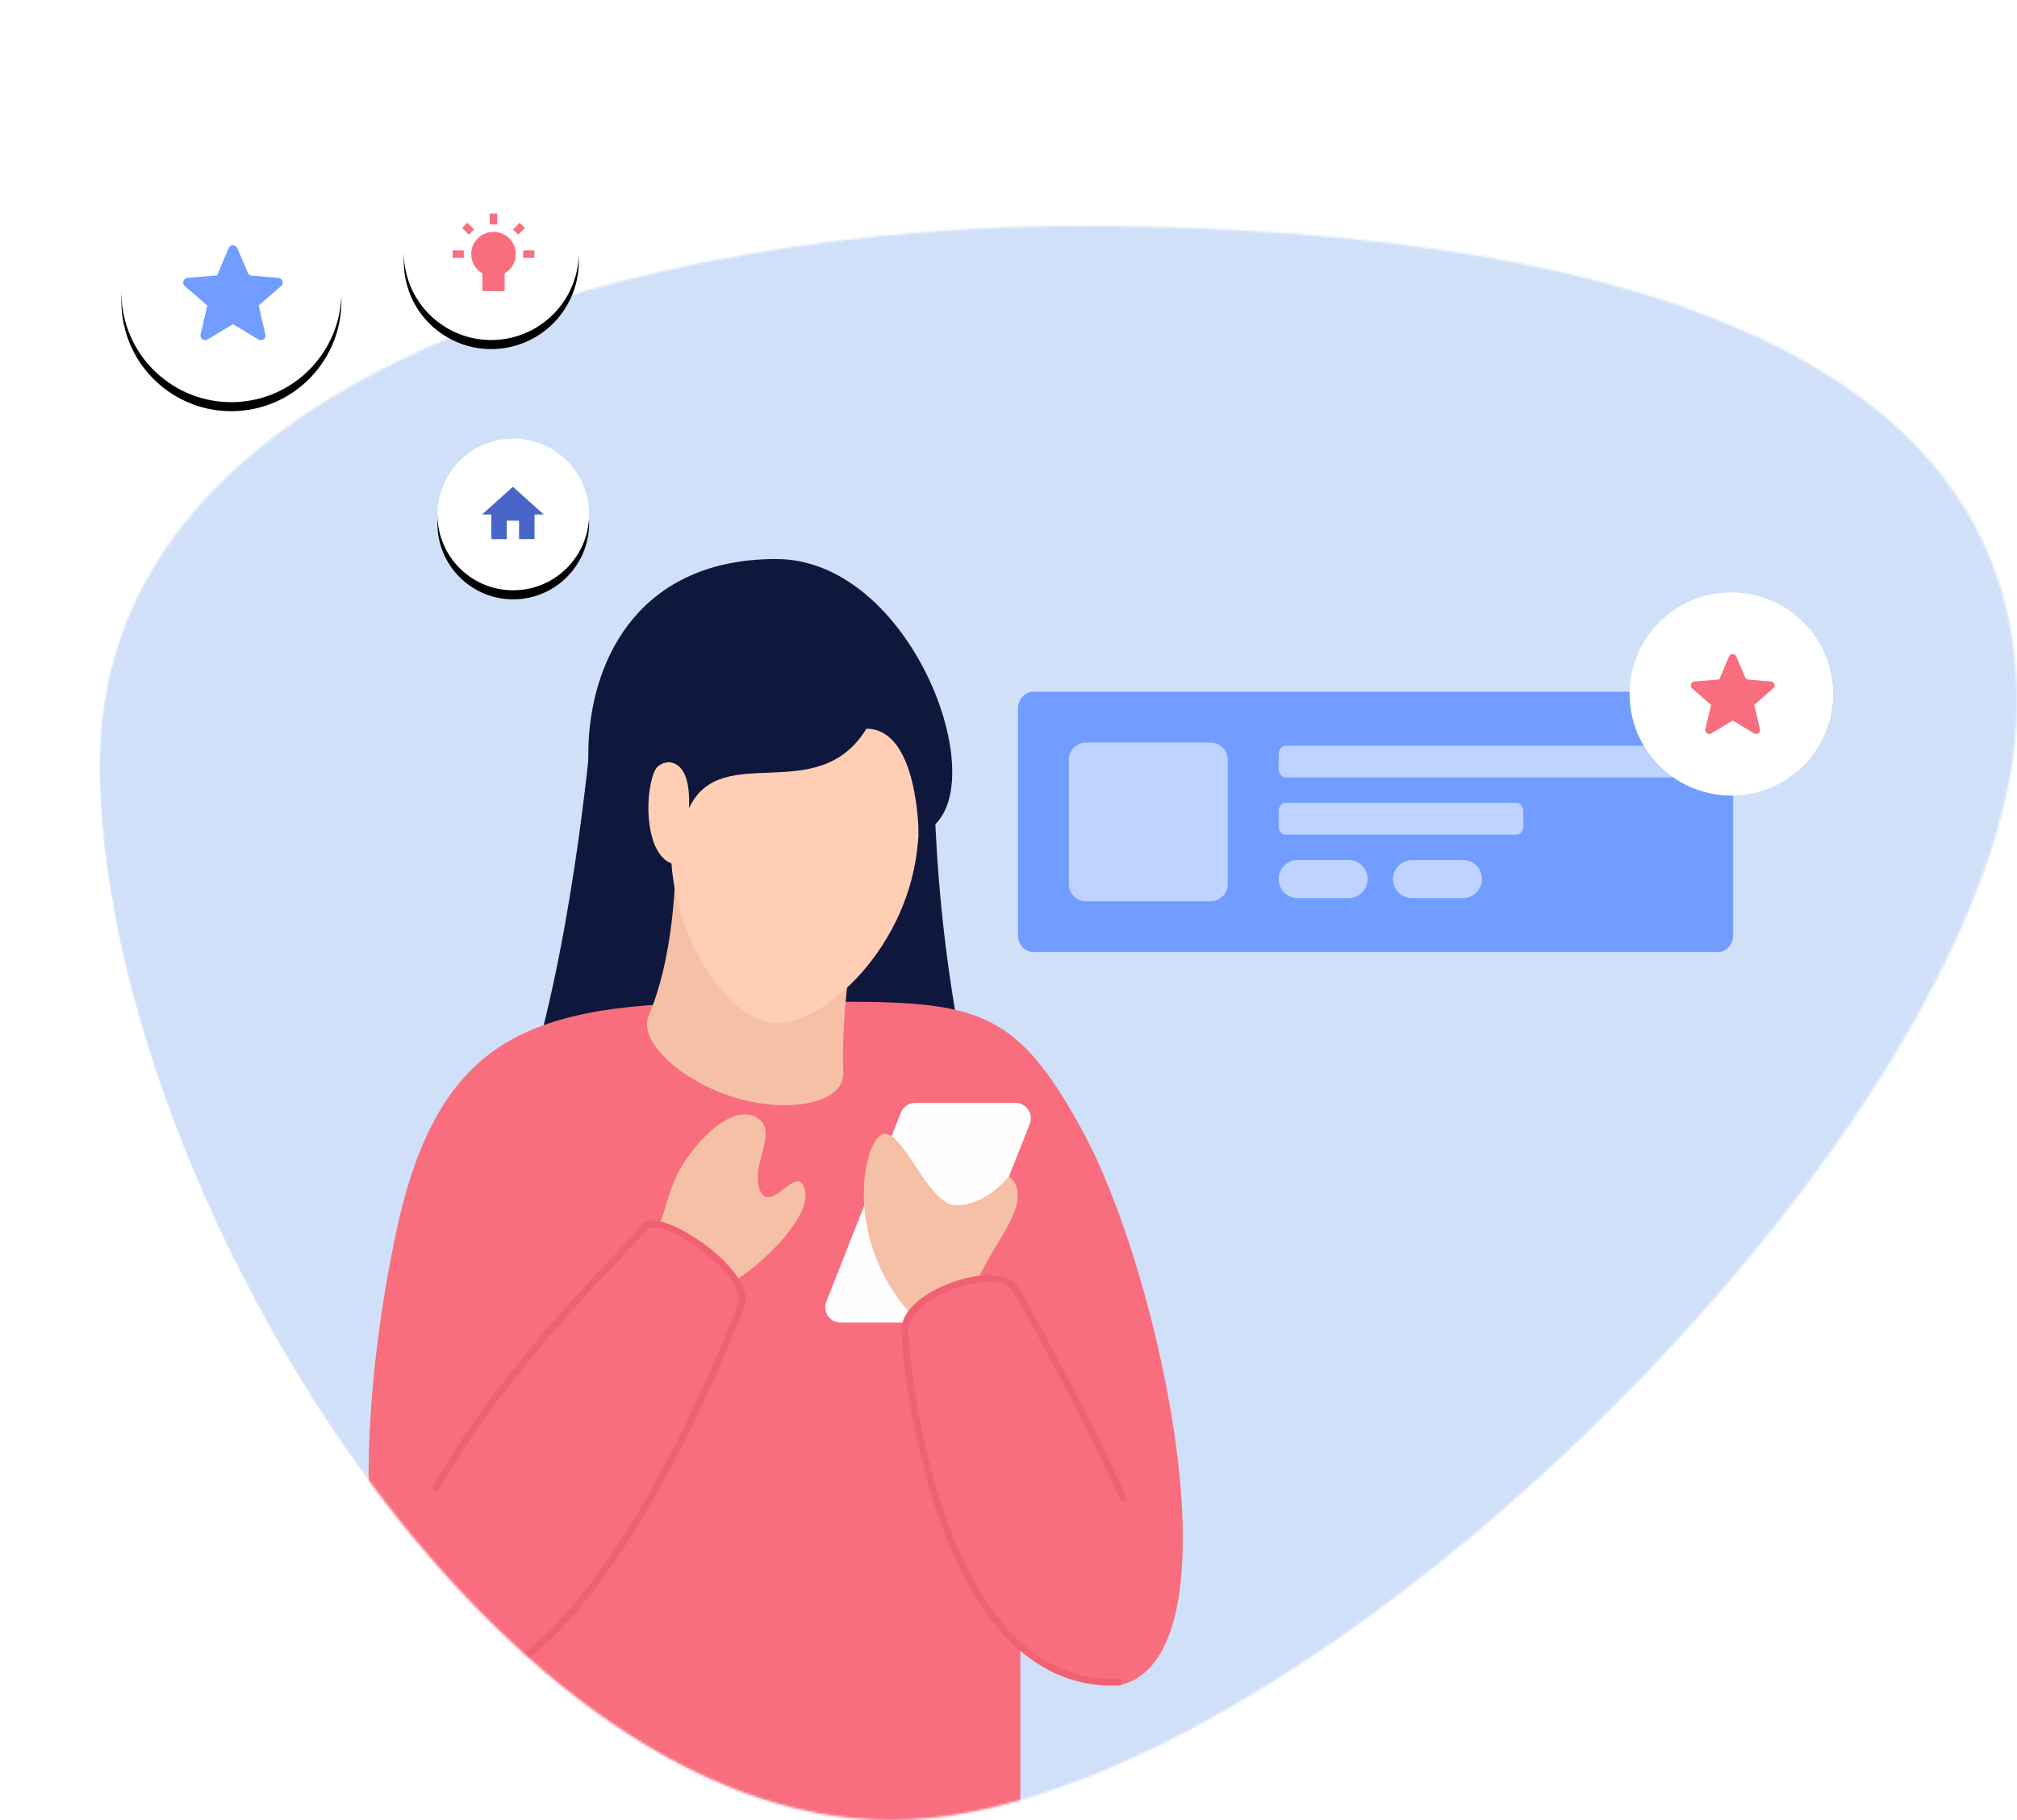 <svg width="892" height="805" viewBox="0 0 892 805" fill="none" xmlns="http://www.w3.org/2000/svg">
<mask id="mask0" mask-type="alpha" maskUnits="userSpaceOnUse" x="44" y="100" width="848" height="705">
<path d="M892 311.013C892 490.304 573.457 805 394.131 805C214.806 805 44 517.898 44 338.607C44 159.316 296.522 100 475.847 100C655.172 100 892 131.722 892 311.013Z" fill="#C4C4C4"/>
</mask>
<g mask="url(#mask0)">
<path d="M896 310.21C896 490.519 575.954 807 395.783 807C215.612 807 44 518.269 44 337.961C44 157.652 297.713 98 477.884 98C658.055 98 896 129.902 896 310.21Z" fill="#D0E0F8"/>
<g filter="url(#filter0_d)">
<path d="M759.713 301.951H456.942C453.209 301.951 450.183 305.364 450.183 309.573V409.461C450.183 413.671 453.209 417.083 456.942 417.083H759.713C763.446 417.083 766.473 413.671 766.473 409.461V309.573C766.473 305.364 763.446 301.951 759.713 301.951Z" fill="#709DFF"/>
<path d="M535.333 324.415H480.306C476.091 324.415 472.674 327.828 472.674 332.037V386.995C472.674 391.205 476.091 394.617 480.306 394.617H535.333C539.547 394.617 542.964 391.205 542.964 386.995V332.037C542.964 327.828 539.547 324.415 535.333 324.415Z" fill="#BED3FF"/>
<path d="M740.872 325.819H568.564C566.848 325.819 565.458 327.526 565.458 329.63V336.048C565.458 338.153 566.848 339.859 568.564 339.859H740.872C742.587 339.859 743.978 338.153 743.978 336.048V329.63C743.978 327.526 742.587 325.819 740.872 325.819Z" fill="#BED3FF"/>
<path d="M670.904 351.092H568.229C566.698 351.092 565.458 352.798 565.458 354.903V361.321C565.458 363.425 566.698 365.131 568.229 365.131H670.904C672.435 365.131 673.675 363.425 673.675 361.321V354.903C673.675 352.798 672.435 351.092 670.904 351.092Z" fill="#BED3FF"/>
<path d="M596.386 376.364H573.892C569.234 376.364 565.458 380.136 565.458 384.788C565.458 389.441 569.234 393.213 573.892 393.213H596.386C601.045 393.213 604.821 389.441 604.821 384.788C604.821 380.136 601.045 376.364 596.386 376.364Z" fill="#BED3FF"/>
<path d="M646.994 376.364H624.501C619.842 376.364 616.066 380.136 616.066 384.788C616.066 389.441 619.842 393.213 624.501 393.213H646.994C651.653 393.213 655.429 389.441 655.429 384.788C655.429 380.136 651.653 376.364 646.994 376.364Z" fill="#BED3FF"/>
</g>
<g filter="url(#filter1_d)">
<path d="M765.667 347.859C790.512 347.859 810.653 327.744 810.653 302.93C810.653 278.116 790.512 258 765.667 258C740.822 258 720.681 278.116 720.681 302.93C720.681 327.744 740.822 347.859 765.667 347.859Z" fill="white"/>
<g filter="url(#filter2_d)">
<path d="M766.259 314.665L775.735 320.385C776.557 320.881 777.625 320.617 778.121 319.795C778.355 319.407 778.429 318.943 778.326 318.502L775.811 307.722L784.185 300.468C784.911 299.839 784.989 298.741 784.361 298.016C784.064 297.673 783.645 297.46 783.194 297.422L773.215 296.575C772.573 296.521 772.014 296.115 771.762 295.522L767.859 286.313C767.485 285.429 766.464 285.017 765.581 285.391C765.165 285.567 764.835 285.898 764.659 286.313L760.347 296.487L749.324 297.422C748.367 297.503 747.658 298.344 747.739 299.301C747.777 299.752 747.99 300.171 748.333 300.468L756.707 307.722L754.192 318.502C753.974 319.437 754.555 320.371 755.49 320.589C755.931 320.692 756.395 320.619 756.783 320.385L766.259 314.665Z" fill="#F86E7F"/>
</g>
</g>
<path d="M235.011 473.354C254.504 408.054 261.731 320.337 261.731 320.337H413.368C413.368 320.337 409.47 390.51 427.988 476.278C446.506 562.045 215.518 538.654 235.011 473.354Z" fill="#10173D"/>
<path fill-rule="evenodd" clip-rule="evenodd" d="M494.948 745.407C549.519 733.281 513.813 565.444 479.417 501.453C445.021 437.463 427.07 443.163 333.831 443.163C240.592 443.163 194.862 452.477 175.129 545.257C155.395 638.037 155.826 751.773 206.177 745.407C217.11 741.545 225.859 737.029 232.423 731.86C235.074 785.6 234.027 821.209 229.28 838.686C222.159 864.902 451.27 822.904 451.27 798.614C451.27 782.421 451.27 753.912 451.27 713.087C447.957 732.117 462.517 742.891 494.948 745.407Z" fill="#F86E7F"/>
<path d="M336.338 495.534C329.267 489.163 317.28 494.227 304.815 510.77C295.947 522.54 295.754 532.18 291.377 541.872C303.667 543.326 325.911 565.855 325.911 565.855C341.343 555.616 358.073 537.269 356.063 526.944C353.34 512.952 341.336 537.104 336.338 526.944C331.34 516.784 343.409 501.904 336.338 495.534Z" fill="#F5C0A5"/>
<path fill-rule="evenodd" clip-rule="evenodd" d="M404.727 487.791H449.086C452.833 487.791 455.871 490.825 455.871 494.568C455.871 495.418 455.711 496.261 455.399 497.052L422.431 580.637C421.409 583.227 418.905 584.93 416.117 584.93H371.758C368.011 584.93 364.973 581.895 364.973 578.153C364.973 577.302 365.133 576.46 365.445 575.669L398.413 492.084C399.435 489.494 401.939 487.791 404.727 487.791Z" fill="#FEFEFE"/>
<path fill-rule="evenodd" clip-rule="evenodd" d="M405.147 583.777C373.009 550.833 381.073 506.722 389.753 501.898C398.433 497.074 410.181 533.035 422.607 533.035C430.89 533.035 438.761 528.8 446.217 520.33C461.456 532.725 427.16 560.872 431.899 574.755C435.058 584.01 426.141 587.018 405.147 583.777Z" fill="#F5C0A5"/>
<path fill-rule="evenodd" clip-rule="evenodd" d="M496.831 662.714C476.848 619.724 452.033 574.237 448.523 569.357C440.714 558.502 400.214 572.018 400.214 587.954C400.214 603.89 414.591 747.04 494.5 744" fill="#F86E7F"/>
<path d="M206.276 745.334C266.795 733.582 322.229 591.968 327.767 577.319C333.306 562.67 290.042 534.009 284.855 542.953C281.847 548.139 223.865 601.99 193.022 657.915M496.831 662.714C476.848 619.724 452.033 574.237 448.523 569.357C440.714 558.502 400.214 572.018 400.214 587.954C400.214 603.89 414.591 747.04 494.5 744" stroke="#F16173" stroke-width="3" stroke-linecap="round"/>
<path fill-rule="evenodd" clip-rule="evenodd" d="M298.607 364.215C297.439 336.577 396.184 353.573 386.73 379.596C377.277 405.619 371.825 447.799 372.948 474.353C373.528 488.067 348.627 492.706 324.526 485.291C301.96 478.349 281.948 460.841 286.86 449.274C297.017 425.354 299.776 391.854 298.607 364.215Z" fill="#F5C0A5"/>
<path fill-rule="evenodd" clip-rule="evenodd" d="M341.293 452.416C361.803 454.931 399.927 422.017 405.543 376.338C411.158 330.659 391.498 290.659 361.629 286.997C336.816 283.954 312.765 306.945 302.114 341.004C297.237 333.633 288.24 337.227 286.841 347.055C285.442 356.883 286.604 379.012 296.94 381.907C299.726 419.521 323.655 450.253 341.293 452.416Z" fill="#FFCEB5"/>
<path d="M290.134 339.815C292.337 336.12 305.793 332.282 304.721 357.435C318.829 327.159 361.713 357.435 383.155 322.286C406.238 322.286 406.238 368.95 406.238 368.95C443.582 357.435 406.238 247.239 343.195 247.239C224.29 247.239 256.453 418.774 296.939 381.907C284.341 376.905 285.126 348.212 290.134 339.815Z" fill="#10173D"/>
</g>
<g filter="url(#filter3_d)">
<g filter="url(#filter4_d)">
<path d="M140.528 157.296C157.173 136.176 153.565 105.578 132.471 88.954C111.376 72.329 80.783 75.975 64.138 97.095C47.493 118.216 51.1 148.814 72.195 165.438C93.289 182.062 123.883 178.417 140.528 157.296Z" fill="black"/>
</g>
<path d="M140.528 157.296C157.173 136.176 153.565 105.578 132.471 88.954C111.376 72.329 80.783 75.975 64.138 97.095C47.493 118.216 51.1 148.814 72.195 165.438C93.289 182.062 123.883 178.417 140.528 157.296Z" fill="white"/>
<g filter="url(#filter5_d)">
<path d="M103.03 141.364L114.289 148.151C115.265 148.74 116.534 148.426 117.124 147.451C117.402 146.991 117.489 146.44 117.367 145.917L114.379 133.125L124.328 124.517C125.19 123.771 125.284 122.469 124.537 121.608C124.185 121.201 123.687 120.949 123.151 120.903L111.295 119.898C110.532 119.834 109.867 119.353 109.569 118.648L104.931 107.721C104.486 106.672 103.274 106.182 102.224 106.627C101.731 106.836 101.338 107.228 101.129 107.721L96.006 119.793L82.91 120.903C81.773 120.999 80.93 121.997 81.027 123.132C81.072 123.668 81.325 124.165 81.732 124.517L91.681 133.125L88.694 145.917C88.435 147.026 89.125 148.135 90.236 148.394C90.76 148.516 91.311 148.429 91.772 148.151L103.03 141.364Z" fill="#709DFF"/>
</g>
</g>
<g filter="url(#filter6_d)">
<g filter="url(#filter7_d)">
<path d="M247.651 133.623C260.888 116.826 258.019 92.49 241.243 79.269C224.466 66.048 200.135 68.947 186.897 85.745C173.659 102.542 176.528 126.877 193.305 140.098C210.081 153.32 234.413 150.421 247.651 133.623Z" fill="black"/>
</g>
<path d="M247.651 133.623C260.888 116.826 258.019 92.49 241.243 79.269C224.466 66.048 200.135 68.947 186.897 85.745C173.659 102.542 176.528 126.877 193.305 140.098C210.081 153.32 234.413 150.421 247.651 133.623Z" fill="white"/>
<g filter="url(#filter8_d)">
<path d="M232.122 98.841L229.806 96.528L226.867 99.48L229.182 101.793L232.122 98.841ZM219.887 92.427L216.602 92.427L216.602 97.266L219.887 97.266L219.887 92.427ZM231.383 112.029L236.31 112.029L236.31 108.748L231.383 108.748L231.383 112.029ZM213.318 118.901L213.318 126.791L223.171 126.791L223.171 118.901C226.111 117.195 228.098 114.03 228.098 110.388C228.098 104.959 223.681 100.547 218.244 100.547C212.808 100.547 208.391 104.959 208.391 110.388C208.391 114.03 210.378 117.195 213.318 118.901ZM205.106 112.029L205.106 108.748L200.179 108.748L200.179 112.029L205.106 112.029ZM209.639 99.464L206.699 96.511L204.383 98.824L207.339 101.76L209.639 99.464Z" fill="#F86E7F"/>
</g>
</g>
<g filter="url(#filter9_d)">
<g filter="url(#filter10_d)">
<path d="M253.313 246.277C264.785 231.72 262.299 210.631 247.76 199.173C233.221 187.715 212.135 190.227 200.662 204.784C189.19 219.342 191.676 240.431 206.216 251.889C220.755 263.347 241.841 260.834 253.313 246.277Z" fill="black"/>
</g>
<path d="M253.313 246.277C264.785 231.72 262.299 210.631 247.76 199.173C233.221 187.715 212.135 190.227 200.662 204.784C189.19 219.342 191.676 240.431 206.216 251.889C220.755 263.347 241.841 260.834 253.313 246.277Z" fill="white"/>
<g filter="url(#filter11_d)">
<path d="M224.102 236.448V228.275H229.559V236.448H236.378V225.55L240.469 225.55L226.83 213.289L213.191 225.55H217.283V236.448H224.102Z" fill="#4864C9"/>
</g>
</g>
<defs>
<filter id="filter0_d" x="416.183" y="271.951" width="384.29" height="183.132" filterUnits="userSpaceOnUse" color-interpolation-filters="sRGB">
<feFlood flood-opacity="0" result="BackgroundImageFix"/>
<feColorMatrix in="SourceAlpha" type="matrix" values="0 0 0 0 0 0 0 0 0 0 0 0 0 0 0 0 0 0 127 0"/>
<feOffset dy="4"/>
<feGaussianBlur stdDeviation="17"/>
<feColorMatrix type="matrix" values="0 0 0 0 0 0 0 0 0 0 0 0 0 0 0 0 0 0 0.05 0"/>
<feBlend mode="normal" in2="BackgroundImageFix" result="effect1_dropShadow"/>
<feBlend mode="normal" in="SourceGraphic" in2="effect1_dropShadow" result="shape"/>
</filter>
<filter id="filter1_d" x="686.681" y="228" width="157.971" height="157.859" filterUnits="userSpaceOnUse" color-interpolation-filters="sRGB">
<feFlood flood-opacity="0" result="BackgroundImageFix"/>
<feColorMatrix in="SourceAlpha" type="matrix" values="0 0 0 0 0 0 0 0 0 0 0 0 0 0 0 0 0 0 127 0"/>
<feOffset dy="4"/>
<feGaussianBlur stdDeviation="17"/>
<feColorMatrix type="matrix" values="0 0 0 0 0 0 0 0 0 0 0 0 0 0 0 0 0 0 0.15 0"/>
<feBlend mode="normal" in2="BackgroundImageFix" result="effect1_dropShadow"/>
<feBlend mode="normal" in="SourceGraphic" in2="effect1_dropShadow" result="shape"/>
</filter>
<filter id="filter2_d" x="743.733" y="281.253" width="45.053" height="43.382" filterUnits="userSpaceOnUse" color-interpolation-filters="sRGB">
<feFlood flood-opacity="0" result="BackgroundImageFix"/>
<feColorMatrix in="SourceAlpha" type="matrix" values="0 0 0 0 0 0 0 0 0 0 0 0 0 0 0 0 0 0 127 0"/>
<feOffset/>
<feGaussianBlur stdDeviation="2"/>
<feColorMatrix type="matrix" values="0 0 0 0 0.149 0 0 0 0 0.204 0 0 0 0 0.443 0 0 0 0.1 0"/>
<feBlend mode="normal" in2="BackgroundImageFix" result="effect1_dropShadow"/>
<feBlend mode="normal" in="SourceGraphic" in2="effect1_dropShadow" result="shape"/>
</filter>
<filter id="filter3_d" x="10" y="36.852" width="184.666" height="184.686" filterUnits="userSpaceOnUse" color-interpolation-filters="sRGB">
<feFlood flood-opacity="0" result="BackgroundImageFix"/>
<feColorMatrix in="SourceAlpha" type="matrix" values="0 0 0 0 0 0 0 0 0 0 0 0 0 0 0 0 0 0 127 0"/>
<feOffset dy="2"/>
<feGaussianBlur stdDeviation="12"/>
<feColorMatrix type="matrix" values="0 0 0 0 0.149 0 0 0 0 0.204 0 0 0 0 0.443 0 0 0 0.02 0"/>
<feBlend mode="normal" in2="BackgroundImageFix" result="effect1_dropShadow"/>
<feBlend mode="normal" in="SourceGraphic" in2="effect1_dropShadow" result="shape"/>
</filter>
<filter id="filter4_d" x="0" y="28.852" width="204.666" height="204.686" filterUnits="userSpaceOnUse" color-interpolation-filters="sRGB">
<feFlood flood-opacity="0" result="BackgroundImageFix"/>
<feColorMatrix in="SourceAlpha" type="matrix" values="0 0 0 0 0 0 0 0 0 0 0 0 0 0 0 0 0 0 127 0"/>
<feOffset dy="4"/>
<feGaussianBlur stdDeviation="17"/>
<feColorMatrix type="matrix" values="0 0 0 0 0 0 0 0 0 0 0 0 0 0 0 0 0 0 0.15 0"/>
<feBlend mode="normal" in2="BackgroundImageFix" result="effect1_dropShadow"/>
<feBlend mode="normal" in="SourceGraphic" in2="effect1_dropShadow" result="shape"/>
</filter>
<filter id="filter5_d" x="77.019" y="102.463" width="52.022" height="49.985" filterUnits="userSpaceOnUse" color-interpolation-filters="sRGB">
<feFlood flood-opacity="0" result="BackgroundImageFix"/>
<feColorMatrix in="SourceAlpha" type="matrix" values="0 0 0 0 0 0 0 0 0 0 0 0 0 0 0 0 0 0 127 0"/>
<feOffset/>
<feGaussianBlur stdDeviation="2"/>
<feColorMatrix type="matrix" values="0 0 0 0 0.149 0 0 0 0 0.204 0 0 0 0 0.443 0 0 0 0.1 0"/>
<feBlend mode="normal" in2="BackgroundImageFix" result="effect1_dropShadow"/>
<feBlend mode="normal" in="SourceGraphic" in2="effect1_dropShadow" result="shape"/>
</filter>
<filter id="filter6_d" x="138.928" y="33.33" width="156.692" height="156.708" filterUnits="userSpaceOnUse" color-interpolation-filters="sRGB">
<feFlood flood-opacity="0" result="BackgroundImageFix"/>
<feColorMatrix in="SourceAlpha" type="matrix" values="0 0 0 0 0 0 0 0 0 0 0 0 0 0 0 0 0 0 127 0"/>
<feOffset dy="2"/>
<feGaussianBlur stdDeviation="12"/>
<feColorMatrix type="matrix" values="0 0 0 0 0.149 0 0 0 0 0.204 0 0 0 0 0.443 0 0 0 0.02 0"/>
<feBlend mode="normal" in2="BackgroundImageFix" result="effect1_dropShadow"/>
<feBlend mode="normal" in="SourceGraphic" in2="effect1_dropShadow" result="shape"/>
</filter>
<filter id="filter7_d" x="128.928" y="25.33" width="176.692" height="176.708" filterUnits="userSpaceOnUse" color-interpolation-filters="sRGB">
<feFlood flood-opacity="0" result="BackgroundImageFix"/>
<feColorMatrix in="SourceAlpha" type="matrix" values="0 0 0 0 0 0 0 0 0 0 0 0 0 0 0 0 0 0 127 0"/>
<feOffset dy="4"/>
<feGaussianBlur stdDeviation="17"/>
<feColorMatrix type="matrix" values="0 0 0 0 0 0 0 0 0 0 0 0 0 0 0 0 0 0 0.15 0"/>
<feBlend mode="normal" in2="BackgroundImageFix" result="effect1_dropShadow"/>
<feBlend mode="normal" in="SourceGraphic" in2="effect1_dropShadow" result="shape"/>
</filter>
<filter id="filter8_d" x="196.179" y="88.428" width="44.131" height="42.364" filterUnits="userSpaceOnUse" color-interpolation-filters="sRGB">
<feFlood flood-opacity="0" result="BackgroundImageFix"/>
<feColorMatrix in="SourceAlpha" type="matrix" values="0 0 0 0 0 0 0 0 0 0 0 0 0 0 0 0 0 0 127 0"/>
<feOffset/>
<feGaussianBlur stdDeviation="2"/>
<feColorMatrix type="matrix" values="0 0 0 0 0.149 0 0 0 0 0.204 0 0 0 0 0.443 0 0 0 0.1 0"/>
<feBlend mode="normal" in2="BackgroundImageFix" result="effect1_dropShadow"/>
<feBlend mode="normal" in="SourceGraphic" in2="effect1_dropShadow" result="shape"/>
</filter>
<filter id="filter9_d" x="155.89" y="156.426" width="142.195" height="142.209" filterUnits="userSpaceOnUse" color-interpolation-filters="sRGB">
<feFlood flood-opacity="0" result="BackgroundImageFix"/>
<feColorMatrix in="SourceAlpha" type="matrix" values="0 0 0 0 0 0 0 0 0 0 0 0 0 0 0 0 0 0 127 0"/>
<feOffset dy="2"/>
<feGaussianBlur stdDeviation="12"/>
<feColorMatrix type="matrix" values="0 0 0 0 0.149 0 0 0 0 0.204 0 0 0 0 0.443 0 0 0 0.02 0"/>
<feBlend mode="normal" in2="BackgroundImageFix" result="effect1_dropShadow"/>
<feBlend mode="normal" in="SourceGraphic" in2="effect1_dropShadow" result="shape"/>
</filter>
<filter id="filter10_d" x="145.89" y="148.426" width="162.195" height="162.209" filterUnits="userSpaceOnUse" color-interpolation-filters="sRGB">
<feFlood flood-opacity="0" result="BackgroundImageFix"/>
<feColorMatrix in="SourceAlpha" type="matrix" values="0 0 0 0 0 0 0 0 0 0 0 0 0 0 0 0 0 0 127 0"/>
<feOffset dy="4"/>
<feGaussianBlur stdDeviation="17"/>
<feColorMatrix type="matrix" values="0 0 0 0 0 0 0 0 0 0 0 0 0 0 0 0 0 0 0.15 0"/>
<feBlend mode="normal" in2="BackgroundImageFix" result="effect1_dropShadow"/>
<feBlend mode="normal" in="SourceGraphic" in2="effect1_dropShadow" result="shape"/>
</filter>
<filter id="filter11_d" x="209.191" y="209.289" width="35.279" height="31.159" filterUnits="userSpaceOnUse" color-interpolation-filters="sRGB">
<feFlood flood-opacity="0" result="BackgroundImageFix"/>
<feColorMatrix in="SourceAlpha" type="matrix" values="0 0 0 0 0 0 0 0 0 0 0 0 0 0 0 0 0 0 127 0"/>
<feOffset/>
<feGaussianBlur stdDeviation="2"/>
<feColorMatrix type="matrix" values="0 0 0 0 0.149 0 0 0 0 0.204 0 0 0 0 0.443 0 0 0 0.1 0"/>
<feBlend mode="normal" in2="BackgroundImageFix" result="effect1_dropShadow"/>
<feBlend mode="normal" in="SourceGraphic" in2="effect1_dropShadow" result="shape"/>
</filter>
</defs>
</svg>
